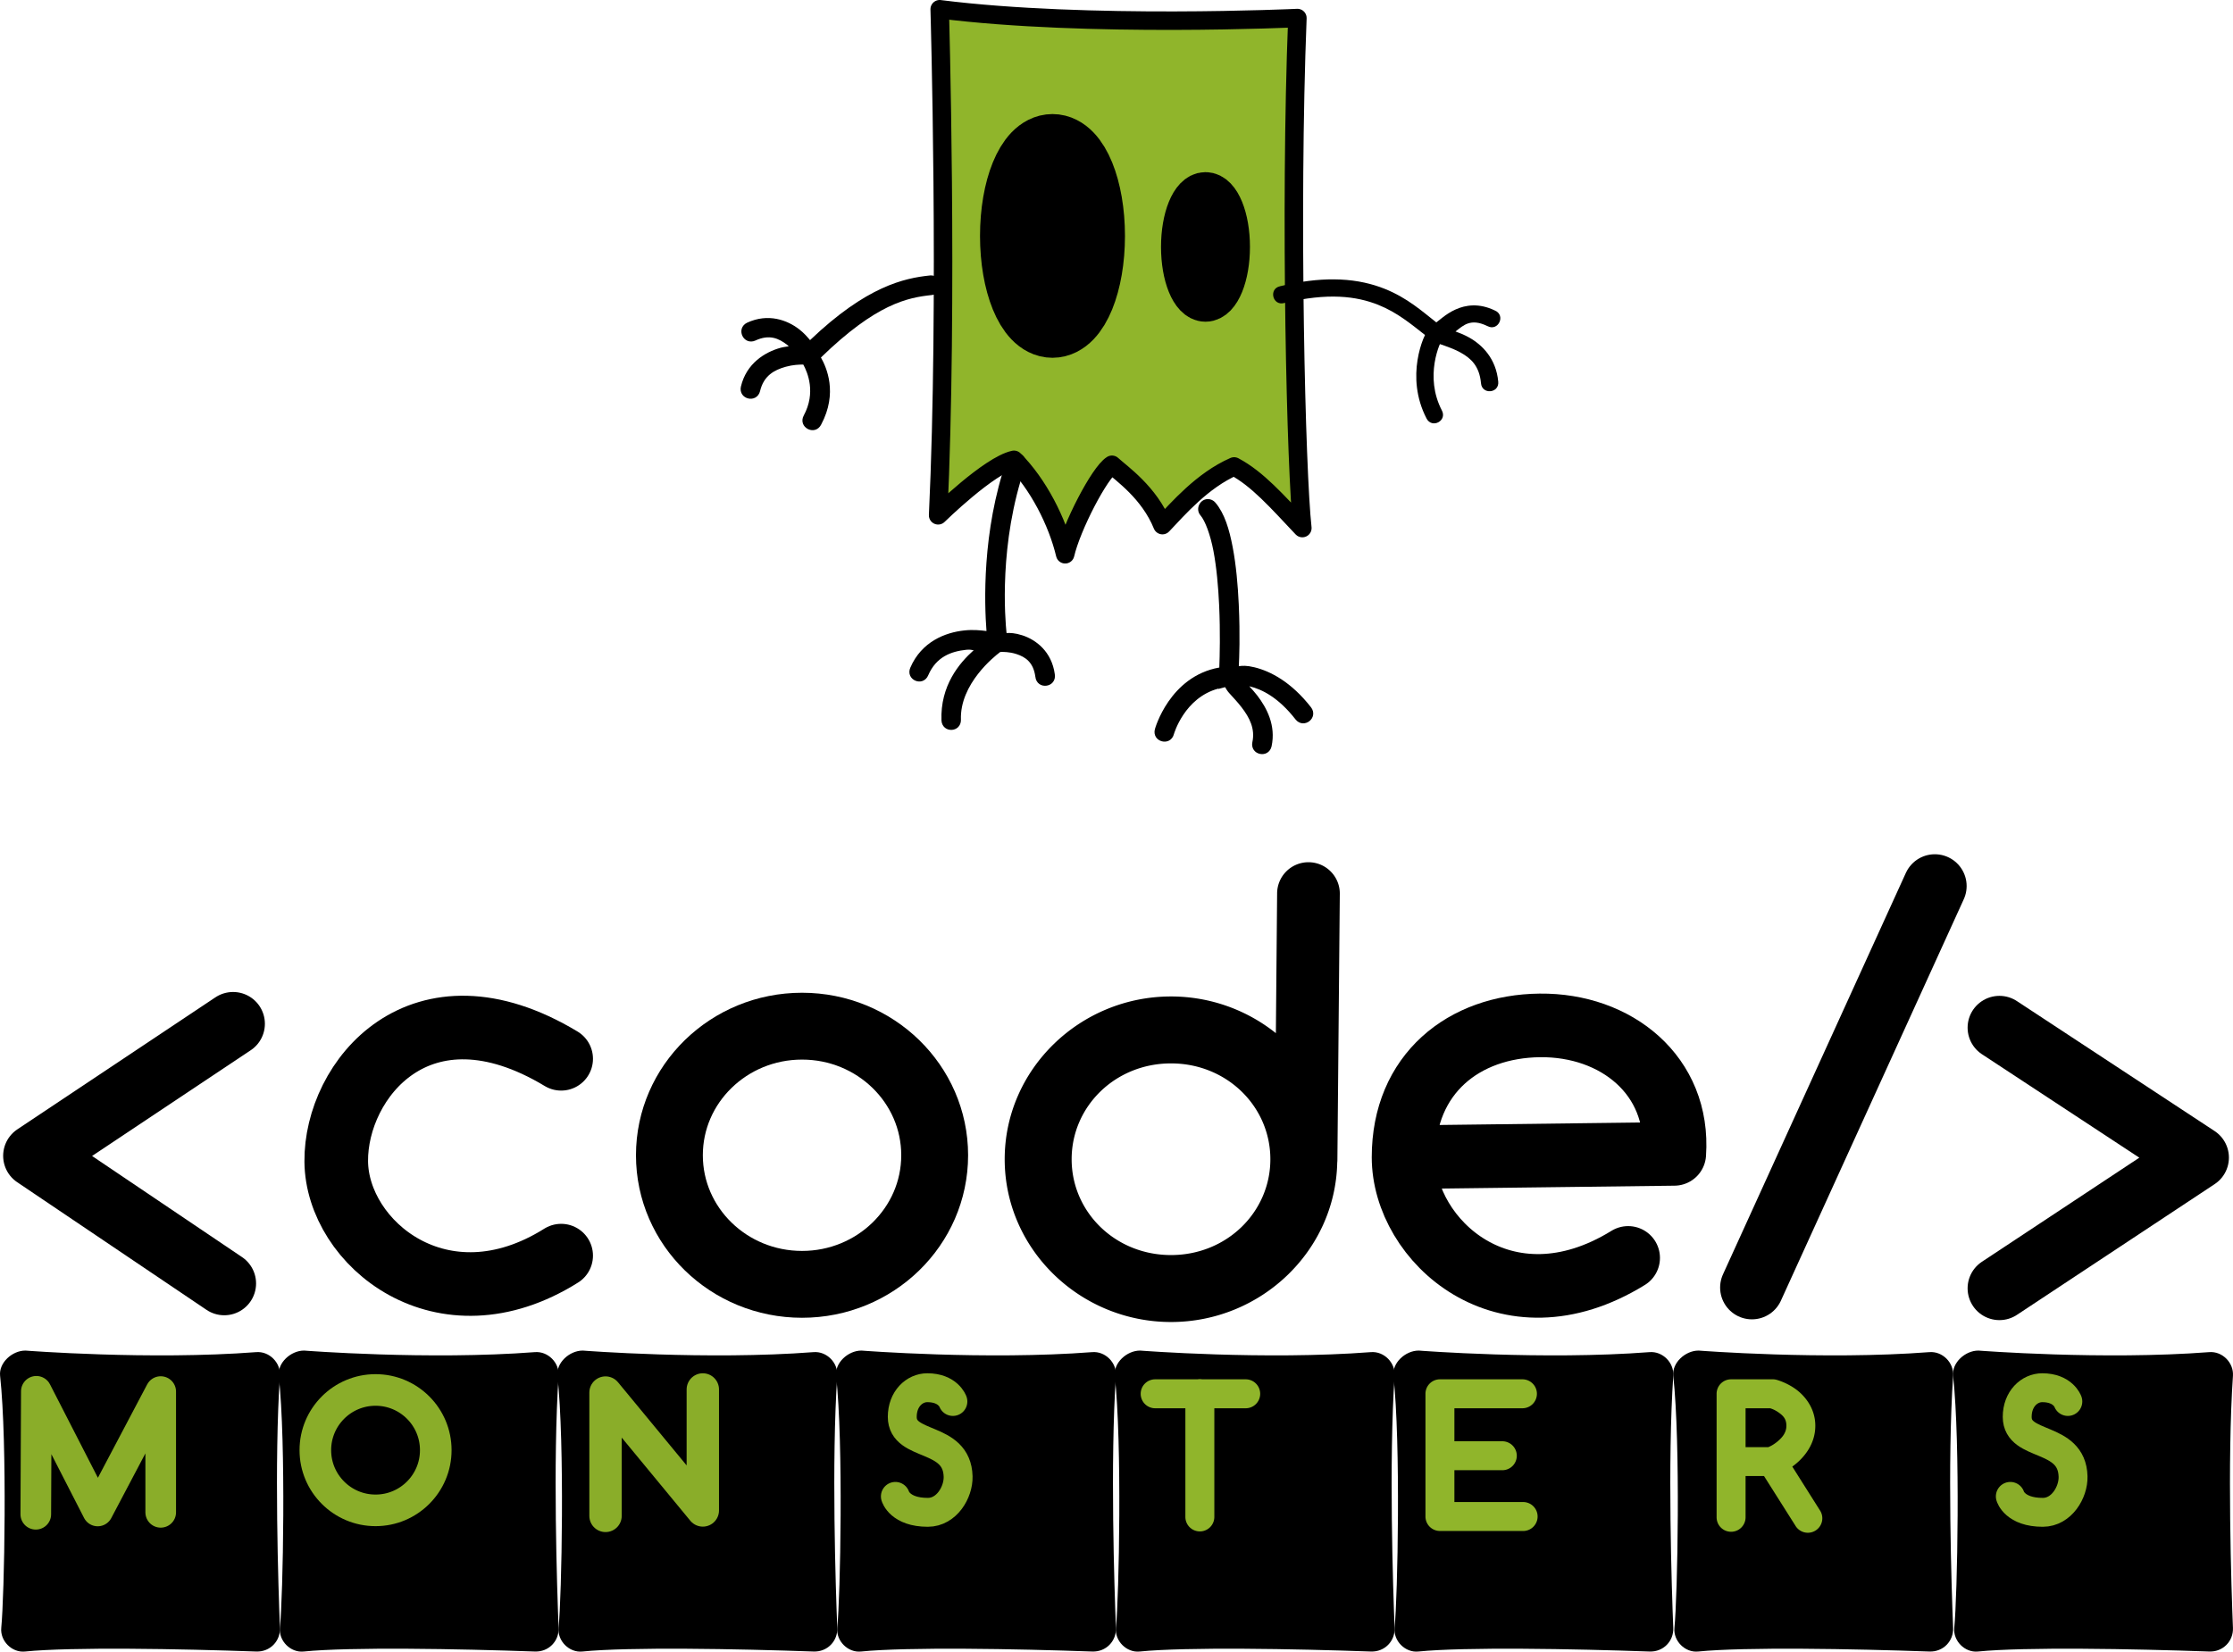 <?xml version="1.0" encoding="UTF-8" standalone="no"?>
<!-- Created with Inkscape (http://www.inkscape.org/) -->

<svg
   xmlns:dc="http://purl.org/dc/elements/1.1/"
   xmlns:cc="http://creativecommons.org/ns#"
   xmlns:rdf="http://www.w3.org/1999/02/22-rdf-syntax-ns#"
   xmlns:svg="http://www.w3.org/2000/svg"
   xmlns="http://www.w3.org/2000/svg"
   xmlns:sodipodi="http://sodipodi.sourceforge.net/DTD/sodipodi-0.dtd"
   xmlns:inkscape="http://www.inkscape.org/namespaces/inkscape"
   width="128.645mm"
   height="95.174mm"
   viewBox="0 0 128.645 95.174"
   version="1.1"
   id="svg8207"
   inkscape:version="0.92.2 (5c3e80d, 2017-08-06)"
   sodipodi:docname="codemonsters.svg">
  <defs
     id="defs8201" />
  <sodipodi:namedview
     id="base"
     pagecolor="#ffffff"
     bordercolor="#666666"
     borderopacity="1.0"
     inkscape:pageopacity="0.0"
     inkscape:pageshadow="2"
     inkscape:zoom="1.0431641"
     inkscape:cx="210.79263"
     inkscape:cy="142.21751"
     inkscape:document-units="mm"
     inkscape:current-layer="layer1"
     showgrid="false"
     inkscape:snap-smooth-nodes="true"
     inkscape:snap-intersection-paths="true"
     fit-margin-top="0"
     fit-margin-left="0"
     fit-margin-right="0"
     fit-margin-bottom="0"
     inkscape:window-width="1920"
     inkscape:window-height="1016"
     inkscape:window-x="0"
     inkscape:window-y="27"
     inkscape:window-maximized="1" />
  <g
     inkscape:label="Capa 1"
     inkscape:groupmode="layer"
     id="layer1"
     transform="translate(-20.623,-78.341)">
    <g
       id="g8992">
      <path
         sodipodi:nodetypes="cccccccccc"
         inkscape:connector-curvature="0"
         id="path8767"
         d="m 74.759,78.874 c 8.528,1.078 20.608,0.507 20.608,0.507 -0.444,11.287 -0.073,26.162 0.285,29.39 -1.48,-1.569 -2.586,-2.834 -3.931,-3.551 -1.838,0.807 -3.233,2.44 -4.129,3.381 -0.762,-1.883 -2.371,-2.983 -2.909,-3.477 -0.717,0.448 -2.336,3.588 -2.695,5.157 -0.448,-1.883 -1.561,-4.055 -2.949,-5.442 -1.435,0.314 -4.37,3.197 -4.37,3.197 0.583,-12.33 0.09,-29.163 0.09,-29.163 z"
         style="fill:#90b52b;fill-opacity:1;fill-rule:evenodd;stroke:#000000;stroke-width:1.065;stroke-linecap:butt;stroke-linejoin:round;stroke-miterlimit:4;stroke-dasharray:none;stroke-opacity:1" />
      <ellipse
         ry="4.803"
         rx="1.956"
         cy="91.936"
         cx="81.258"
         id="path8763"
         style="fill:#000000;fill-opacity:1;stroke:#000000;stroke-width:4.439;stroke-linejoin:round;stroke-miterlimit:4;stroke-dasharray:none;stroke-opacity:1" />
      <ellipse
         style="fill:#000000;fill-opacity:1;stroke:#000000;stroke-width:2.724;stroke-linejoin:round;stroke-miterlimit:4;stroke-dasharray:none;stroke-opacity:1"
         id="ellipse8765"
         cx="90.072"
         cy="92.57"
         rx="1.2"
         ry="2.948" />
      <path
         transform="scale(0.265)"
         id="path8771"
         d="m 367.783,356.373 c -3.402,-0.02 -7.26,0.429 -11.674,1.496 l -0.059,0.035 0.021,-0.023 c -0.593,0.132 -1.017,0.464 -1.248,0.883 -0.236,0.428 -0.277,0.93 -0.166,1.391 0.111,0.461 0.378,0.887 0.783,1.16 0.406,0.273 0.949,0.38 1.555,0.209 9.517,-2.301 15.739,-1.494 20.461,0.395 4.134,1.653 7.155,4.197 10.16,6.549 -0.134,0.287 -0.269,0.574 -0.416,0.951 -0.467,1.197 -0.926,2.73 -1.209,4.51 -0.567,3.561 -0.409,8.146 1.973,12.723 0.279,0.539 0.714,0.861 1.178,0.979 0.463,0.117 0.947,0.038 1.357,-0.176 0.411,-0.213 0.757,-0.565 0.928,-1.012 0.171,-0.447 0.156,-0.985 -0.123,-1.523 -1.94,-3.727 -2.066,-7.435 -1.594,-10.402 0.236,-1.483 0.625,-2.767 1,-3.729 0.051,-0.13 0.102,-0.23 0.154,-0.338 0.324,0.112 0.646,0.219 1.002,0.346 1.097,0.39 2.31,0.843 3.441,1.467 2.272,1.253 4.139,2.921 4.484,6.703 0.046,0.612 0.323,1.08 0.709,1.369 0.386,0.29 0.872,0.401 1.338,0.359 0.466,-0.042 0.92,-0.24 1.248,-0.594 0.328,-0.354 0.518,-0.867 0.453,-1.479 -0.461,-5.042 -3.505,-8.045 -6.418,-9.652 -1.029,-0.568 -1.981,-0.932 -2.873,-1.264 0.908,-0.712 1.743,-1.42 2.705,-1.742 1.094,-0.367 2.375,-0.331 4.244,0.578 l 0.004,-0.006 c 0.554,0.301 1.106,0.325 1.562,0.146 0.458,-0.179 0.816,-0.544 1.025,-0.975 0.209,-0.43 0.274,-0.933 0.131,-1.404 -0.143,-0.472 -0.505,-0.9 -1.092,-1.148 -3.455,-1.677 -6.377,-1.222 -8.57,-0.23 -1.098,0.496 -2.016,1.123 -2.742,1.678 -0.663,0.507 -1.128,0.911 -1.436,1.131 -2.987,-2.337 -6.264,-5.318 -11.227,-7.303 -2.729,-1.091 -5.896,-1.847 -9.639,-2.02 -0.468,-0.021 -0.947,-0.035 -1.434,-0.037 z m -11.711,1.508 c 0.013,-0.003 0.024,-0.009 0.037,-0.012 l -0.033,0.008 z"
         style="color:#000000;font-style:normal;font-variant:normal;font-weight:normal;font-stretch:normal;font-size:medium;line-height:normal;font-family:sans-serif;font-variant-ligatures:normal;font-variant-position:normal;font-variant-caps:normal;font-variant-numeric:normal;font-variant-alternates:normal;font-feature-settings:normal;text-indent:0;text-align:start;text-decoration:none;text-decoration-line:none;text-decoration-style:solid;text-decoration-color:#000000;letter-spacing:normal;word-spacing:normal;text-transform:none;writing-mode:lr-tb;direction:ltr;text-orientation:mixed;dominant-baseline:auto;baseline-shift:baseline;text-anchor:start;white-space:normal;shape-padding:0;clip-rule:nonzero;display:inline;overflow:visible;visibility:visible;opacity:1;isolation:auto;mix-blend-mode:normal;color-interpolation:sRGB;color-interpolation-filters:linearRGB;solid-color:#000000;solid-opacity:1;vector-effect:none;fill:#000000;fill-opacity:1;fill-rule:evenodd;stroke:none;stroke-width:3.269;stroke-linecap:round;stroke-linejoin:miter;stroke-miterlimit:4;stroke-dasharray:none;stroke-dashoffset:0;stroke-opacity:1;color-rendering:auto;image-rendering:auto;shape-rendering:auto;text-rendering:auto;enable-background:accumulate"
         inkscape:connector-curvature="0" />
      <path
         id="path8787"
         transform="scale(0.265)"
         d="m 280.203,355.512 v 0.002 c -0.028,4.2e-4 -0.054,4.8e-4 -0.082,0.002 -0.048,0.002 -0.095,0.006 -0.143,0.012 -5.563,0.582 -13.759,2.317 -26.051,14.061 -0.634,-0.75 -1.341,-1.569 -2.367,-2.361 -1.293,-0.998 -2.962,-1.882 -4.896,-2.258 -1.934,-0.376 -4.133,-0.229 -6.414,0.826 -0.595,0.274 -1.007,0.762 -1.168,1.291 -0.161,0.529 -0.094,1.077 0.121,1.545 0.216,0.468 0.589,0.874 1.096,1.096 0.507,0.222 1.145,0.225 1.74,-0.049 3.05,-1.41 5.079,-0.478 6.914,0.938 0.13,0.101 0.222,0.213 0.344,0.316 -0.597,0.098 -1.152,0.146 -1.799,0.326 -3.374,0.939 -7.412,3.379 -8.605,8.441 -0.15,0.638 -0.02,1.264 0.299,1.717 0.319,0.453 0.791,0.737 1.293,0.855 0.502,0.118 1.052,0.074 1.539,-0.189 0.487,-0.263 0.883,-0.764 1.033,-1.402 0.79,-3.351 3.061,-4.599 5.588,-5.303 1.567,-0.436 2.908,-0.474 3.812,-0.48 0.956,1.757 2.772,6.1 0.111,11.064 -0.328,0.576 -0.379,1.221 -0.193,1.748 0.188,0.534 0.578,0.939 1.041,1.188 0.463,0.248 1.018,0.348 1.566,0.209 0.548,-0.139 1.06,-0.546 1.357,-1.15 3.688,-6.904 1.144,-12.486 -0.047,-14.592 12,-11.654 18.786,-13.028 24.119,-13.586 0.637,-0.05 1.18,-0.353 1.516,-0.779 0.335,-0.426 0.476,-0.949 0.451,-1.455 -0.025,-0.506 -0.215,-1.01 -0.59,-1.402 -0.375,-0.392 -0.947,-0.641 -1.586,-0.629 z"
         style="color:#000000;font-style:normal;font-variant:normal;font-weight:normal;font-stretch:normal;font-size:medium;line-height:normal;font-family:sans-serif;font-variant-ligatures:normal;font-variant-position:normal;font-variant-caps:normal;font-variant-numeric:normal;font-variant-alternates:normal;font-feature-settings:normal;text-indent:0;text-align:start;text-decoration:none;text-decoration-line:none;text-decoration-style:solid;text-decoration-color:#000000;letter-spacing:normal;word-spacing:normal;text-transform:none;writing-mode:lr-tb;direction:ltr;text-orientation:mixed;dominant-baseline:auto;baseline-shift:baseline;text-anchor:start;white-space:normal;shape-padding:0;clip-rule:nonzero;display:inline;overflow:visible;visibility:visible;opacity:1;isolation:auto;mix-blend-mode:normal;color-interpolation:sRGB;color-interpolation-filters:linearRGB;solid-color:#000000;solid-opacity:1;vector-effect:none;fill:#000000;fill-opacity:1;fill-rule:evenodd;stroke:none;stroke-width:2.891;stroke-linecap:round;stroke-linejoin:miter;stroke-miterlimit:4;stroke-dasharray:none;stroke-dashoffset:0;stroke-opacity:1;color-rendering:auto;image-rendering:auto;shape-rendering:auto;text-rendering:auto;enable-background:accumulate"
         inkscape:connector-curvature="0" />
      <path
         id="path8800"
         transform="scale(0.265)"
         d="m 340.385,404.154 -0.002,0.002 c -1.77,0.026 -2.739,2.212 -1.572,3.543 1.015,1.203 2.131,4.155 2.811,7.721 0.682,3.581 1.057,7.812 1.242,11.838 0.269,5.86 0.128,11.019 0.037,13.523 -10.844,1.931 -13.988,13.347 -13.998,13.383 -0.185,0.642 -0.081,1.285 0.227,1.756 0.308,0.47 0.78,0.77 1.285,0.902 0.505,0.132 1.064,0.1 1.562,-0.16 0.498,-0.26 0.904,-0.767 1.057,-1.418 l -0.006,0.023 c 0,0 2.244,-7.923 9.676,-9.906 l -0.004,0.08 1.457,-0.391 c 0.24,0.39 0.452,0.798 0.879,1.271 0.86,0.953 1.84,1.984 2.711,3.115 1.747,2.27 2.967,4.672 2.338,7.584 -0.139,0.64 0.002,1.262 0.328,1.709 0.326,0.447 0.803,0.723 1.307,0.832 0.503,0.109 1.051,0.057 1.533,-0.215 0.482,-0.271 0.869,-0.78 1.008,-1.42 0.983,-4.552 -1.046,-8.375 -3.133,-11.086 -0.606,-0.788 -1.132,-1.335 -1.701,-1.971 0.045,0.011 0.073,0.006 0.119,0.018 2.595,0.636 6.164,2.35 9.932,7.188 h 0.002 c 0.403,0.516 0.969,0.806 1.521,0.842 0.552,0.034 1.071,-0.154 1.477,-0.471 0.406,-0.317 0.714,-0.772 0.814,-1.316 0.1,-0.544 -0.043,-1.165 -0.445,-1.682 h 0.002 c -4.285,-5.503 -8.796,-7.857 -12.287,-8.713 -1.756,-0.43 -2.672,-0.353 -3.42,-0.242 0.084,-1.726 0.305,-6.539 -0.012,-13.434 -0.191,-4.151 -0.575,-8.539 -1.318,-12.439 -0.741,-3.889 -1.755,-7.325 -3.75,-9.684 -0.411,-0.5 -1.027,-0.791 -1.674,-0.783 z"
         style="color:#000000;font-style:normal;font-variant:normal;font-weight:normal;font-stretch:normal;font-size:medium;line-height:normal;font-family:sans-serif;font-variant-ligatures:normal;font-variant-position:normal;font-variant-caps:normal;font-variant-numeric:normal;font-variant-alternates:normal;font-feature-settings:normal;text-indent:0;text-align:start;text-decoration:none;text-decoration-line:none;text-decoration-style:solid;text-decoration-color:#000000;letter-spacing:normal;word-spacing:normal;text-transform:none;writing-mode:lr-tb;direction:ltr;text-orientation:mixed;dominant-baseline:auto;baseline-shift:baseline;text-anchor:start;white-space:normal;shape-padding:0;clip-rule:nonzero;display:inline;overflow:visible;visibility:visible;opacity:1;isolation:auto;mix-blend-mode:normal;color-interpolation:sRGB;color-interpolation-filters:linearRGB;solid-color:#000000;solid-opacity:1;vector-effect:none;fill:#000000;fill-opacity:1;fill-rule:evenodd;stroke:none;stroke-width:2.891;stroke-linecap:round;stroke-linejoin:miter;stroke-miterlimit:4;stroke-dasharray:none;stroke-dashoffset:0;stroke-opacity:1;color-rendering:auto;image-rendering:auto;shape-rendering:auto;text-rendering:auto;enable-background:accumulate"
         inkscape:connector-curvature="0" />
      <path
         id="path8809"
         transform="scale(0.265)"
         d="m 298.777,394.088 -0.002,0.002 c -0.933,-0.019 -1.776,0.58 -2.068,1.467 -5.464,15.702 -4.869,31.475 -4.424,37.285 -1.343,-0.156 -2.859,-0.33 -4.814,-0.125 -4.161,0.437 -9.313,2.451 -11.74,8.092 -0.269,0.585 -0.27,1.243 -0.037,1.754 0.234,0.513 0.652,0.874 1.123,1.076 0.471,0.202 1.02,0.255 1.553,0.07 0.533,-0.184 1.013,-0.638 1.25,-1.24 1.739,-4.034 4.998,-5.201 8.295,-5.547 0.858,-0.09 1.126,0.061 1.584,0.102 -3.086,2.763 -7.289,7.669 -6.998,15.305 l 0.002,0.006 v 0.008 c 0.034,0.624 0.327,1.188 0.752,1.533 0.425,0.345 0.943,0.488 1.443,0.469 0.5,-0.019 1.005,-0.201 1.402,-0.578 0.397,-0.377 0.646,-0.963 0.631,-1.588 v -0.008 -0.006 c -0.147,-3.874 1.655,-7.345 3.725,-9.998 1.946,-2.495 4.004,-4.143 4.824,-4.764 0.596,-0.023 1.953,-0.047 3.48,0.441 1.01,0.323 1.929,0.774 2.65,1.518 0.721,0.743 1.283,1.79 1.508,3.473 l -0.004,-0.043 c 0.054,0.662 0.392,1.248 0.863,1.58 0.472,0.332 1.028,0.431 1.547,0.361 0.519,-0.069 1.028,-0.31 1.396,-0.754 0.366,-0.442 0.536,-1.093 0.418,-1.742 -0.672,-4.92 -4.088,-7.505 -7.076,-8.461 -1.604,-0.513 -2.623,-0.529 -3.418,-0.5 -0.3,-2.897 -1.739,-19.547 4.105,-36.33 l -0.006,0.014 c 0.496,-1.353 -0.524,-2.845 -1.965,-2.871 z"
         style="color:#000000;font-style:normal;font-variant:normal;font-weight:normal;font-stretch:normal;font-size:medium;line-height:normal;font-family:sans-serif;font-variant-ligatures:normal;font-variant-position:normal;font-variant-caps:normal;font-variant-numeric:normal;font-variant-alternates:normal;font-feature-settings:normal;text-indent:0;text-align:start;text-decoration:none;text-decoration-line:none;text-decoration-style:solid;text-decoration-color:#000000;letter-spacing:normal;word-spacing:normal;text-transform:none;writing-mode:lr-tb;direction:ltr;text-orientation:mixed;dominant-baseline:auto;baseline-shift:baseline;text-anchor:start;white-space:normal;shape-padding:0;clip-rule:nonzero;display:inline;overflow:visible;visibility:visible;opacity:1;isolation:auto;mix-blend-mode:normal;color-interpolation:sRGB;color-interpolation-filters:linearRGB;solid-color:#000000;solid-opacity:1;vector-effect:none;fill:#000000;fill-opacity:1;fill-rule:evenodd;stroke:none;stroke-width:2.513;stroke-linecap:round;stroke-linejoin:miter;stroke-miterlimit:4;stroke-dasharray:none;stroke-dashoffset:0;stroke-opacity:1;color-rendering:auto;image-rendering:auto;shape-rendering:auto;text-rendering:auto;enable-background:accumulate"
         inkscape:connector-curvature="0" />
      <path
         inkscape:connector-curvature="0"
         id="path8863"
         d="M 34.051,137.337 22.637,144.946 33.543,152.301"
         style="fill:none;fill-rule:evenodd;stroke:#000000;stroke-width:3.665;stroke-linecap:round;stroke-linejoin:round;stroke-miterlimit:4;stroke-dasharray:none;stroke-opacity:1" />
      <path
         sodipodi:nodetypes="czc"
         inkscape:connector-curvature="0"
         id="path8869"
         d="m 52.952,139.354 c -8.115,-4.887 -13,1.212 -12.958,5.918 0.042,4.707 6.098,9.73 12.958,5.425"
         style="fill:none;fill-rule:evenodd;stroke:#000000;stroke-width:3.665;stroke-linecap:round;stroke-linejoin:round;stroke-miterlimit:4;stroke-dasharray:none;stroke-opacity:1" />
      <ellipse
         ry="7.439"
         rx="7.641"
         cy="144.913"
         cx="66.829"
         id="path8873"
         style="fill:none;fill-opacity:1;stroke:#000000;stroke-width:3.852;stroke-linecap:round;stroke-linejoin:round;stroke-miterlimit:4;stroke-dasharray:none;stroke-opacity:1" />
      <path
         id="ellipse8875"
         transform="scale(0.265)"
         d="m 362.244,483.123 a 6.811,6.811 0 0 0 -6.777,6.842 l -0.271,30.326 c -6.246,-4.988 -14.2,-7.98 -22.797,-7.98 -19.78,0 -36.156,15.828 -36.156,35.396 2e-5,19.569 16.377,35.396 36.156,35.396 19.526,0 35.725,-15.428 36.137,-34.65 a 6.811,6.811 0 0 0 0.035,-0.688 l 0.523,-57.674 a 6.811,6.811 0 0 0 -6.85,-6.969 z m -29.846,43.744 c 12.12,0 21.6,9.352 21.6,20.84 -10e-6,11.488 -9.48,20.838 -21.6,20.838 -12.12,0 -21.6,-9.35 -21.6,-20.838 -1e-5,-11.488 9.48,-20.84 21.6,-20.84 z"
         style="color:#000000;font-style:normal;font-variant:normal;font-weight:normal;font-stretch:normal;font-size:medium;line-height:normal;font-family:sans-serif;font-variant-ligatures:normal;font-variant-position:normal;font-variant-caps:normal;font-variant-numeric:normal;font-variant-alternates:normal;font-feature-settings:normal;text-indent:0;text-align:start;text-decoration:none;text-decoration-line:none;text-decoration-style:solid;text-decoration-color:#000000;letter-spacing:normal;word-spacing:normal;text-transform:none;writing-mode:lr-tb;direction:ltr;text-orientation:mixed;dominant-baseline:auto;baseline-shift:baseline;text-anchor:start;white-space:normal;shape-padding:0;clip-rule:nonzero;display:inline;overflow:visible;visibility:visible;opacity:1;isolation:auto;mix-blend-mode:normal;color-interpolation:sRGB;color-interpolation-filters:linearRGB;solid-color:#000000;solid-opacity:1;vector-effect:none;fill:#000000;fill-opacity:1;fill-rule:nonzero;stroke:none;stroke-width:14.558;stroke-linecap:round;stroke-linejoin:round;stroke-miterlimit:4;stroke-dasharray:none;stroke-dashoffset:0;stroke-opacity:1;color-rendering:auto;image-rendering:auto;shape-rendering:auto;text-rendering:auto;enable-background:accumulate"
         inkscape:connector-curvature="0" />
      <path
         sodipodi:nodetypes="czzcc"
         inkscape:connector-curvature="0"
         id="path8889"
         d="m 114.422,150.828 c -7.072,4.364 -12.939,-0.988 -12.939,-5.8 0,-4.812 3.476,-7.553 7.859,-7.598 4.383,-0.045 8.05,2.876 7.737,7.404 l -15.595,0.193"
         style="fill:none;fill-rule:evenodd;stroke:#000000;stroke-width:3.665;stroke-linecap:round;stroke-linejoin:round;stroke-miterlimit:4;stroke-dasharray:none;stroke-opacity:1" />
      <path
         sodipodi:nodetypes="cc"
         inkscape:connector-curvature="0"
         id="path8891"
         d="m 121.553,152.536 10.537,-23.136"
         style="fill:none;fill-rule:evenodd;stroke:#000000;stroke-width:3.665;stroke-linecap:round;stroke-linejoin:miter;stroke-miterlimit:4;stroke-dasharray:none;stroke-opacity:1" />
      <path
         sodipodi:nodetypes="ccc"
         inkscape:connector-curvature="0"
         id="path8893"
         d="m 135.811,137.56 11.389,7.488 -11.389,7.533"
         style="fill:none;fill-rule:evenodd;stroke:#000000;stroke-width:3.665;stroke-linecap:round;stroke-linejoin:round;stroke-miterlimit:4;stroke-dasharray:none;stroke-opacity:1" />
      <path
         sodipodi:nodetypes="sssssssss"
         inkscape:connector-curvature="0"
         id="rect8895"
         d="m 134.596,156.168 c 0,0 7.184,0.56 13.305,0.09 0.753,-0.058 1.415,0.61 1.364,1.364 -0.336,4.91 -0.09,12.351 0,14.525 0.031,0.755 -0.564,1.392 -1.364,1.364 -4.394,-0.157 -10.637,-0.269 -13.327,0 -0.752,0.075 -1.437,-0.612 -1.364,-1.364 0.179,-1.838 0.359,-10.602 -0.067,-14.525 -0.082,-0.751 0.698,-1.453 1.453,-1.453 z"
         style="opacity:1;fill:#000000;fill-opacity:1;stroke:none;stroke-width:4.635;stroke-linecap:round;stroke-linejoin:round;stroke-miterlimit:4;stroke-dasharray:none;stroke-opacity:1" />
      <path
         style="opacity:1;fill:#000000;fill-opacity:1;stroke:none;stroke-width:4.635;stroke-linecap:round;stroke-linejoin:round;stroke-miterlimit:4;stroke-dasharray:none;stroke-opacity:1"
         d="m 118.475,156.168 c 0,0 7.184,0.56 13.305,0.09 0.753,-0.058 1.415,0.61 1.364,1.364 -0.336,4.91 -0.09,12.351 0,14.525 0.031,0.755 -0.564,1.392 -1.364,1.364 -4.394,-0.157 -10.637,-0.269 -13.327,0 -0.752,0.075 -1.437,-0.612 -1.364,-1.364 0.179,-1.838 0.359,-10.602 -0.067,-14.525 -0.082,-0.751 0.698,-1.453 1.453,-1.453 z"
         id="path8898"
         inkscape:connector-curvature="0"
         sodipodi:nodetypes="sssssssss" />
      <path
         sodipodi:nodetypes="sssssssss"
         inkscape:connector-curvature="0"
         id="path8900"
         d="m 102.353,156.168 c 0,0 7.184,0.56 13.305,0.09 0.753,-0.058 1.415,0.61 1.364,1.364 -0.336,4.91 -0.09,12.351 0,14.525 0.031,0.755 -0.564,1.392 -1.364,1.364 -4.394,-0.157 -10.637,-0.269 -13.327,0 -0.752,0.075 -1.437,-0.612 -1.364,-1.364 0.179,-1.838 0.359,-10.602 -0.067,-14.525 -0.082,-0.751 0.698,-1.453 1.453,-1.453 z"
         style="opacity:1;fill:#000000;fill-opacity:1;stroke:none;stroke-width:4.635;stroke-linecap:round;stroke-linejoin:round;stroke-miterlimit:4;stroke-dasharray:none;stroke-opacity:1" />
      <path
         style="opacity:1;fill:#000000;fill-opacity:1;stroke:none;stroke-width:4.635;stroke-linecap:round;stroke-linejoin:round;stroke-miterlimit:4;stroke-dasharray:none;stroke-opacity:1"
         d="m 86.299,156.168 c 0,0 7.184,0.56 13.305,0.09 0.753,-0.058 1.415,0.61 1.364,1.364 -0.336,4.91 -0.09,12.351 0,14.525 0.031,0.755 -0.564,1.392 -1.364,1.364 -4.394,-0.157 -10.637,-0.269 -13.327,0 -0.752,0.075 -1.437,-0.612 -1.364,-1.364 0.179,-1.838 0.359,-10.602 -0.067,-14.525 -0.082,-0.751 0.698,-1.453 1.453,-1.453 z"
         id="path8902"
         inkscape:connector-curvature="0"
         sodipodi:nodetypes="sssssssss" />
      <path
         sodipodi:nodetypes="sssssssss"
         inkscape:connector-curvature="0"
         id="path8904"
         d="m 70.245,156.168 c 0,0 7.184,0.56 13.305,0.09 0.753,-0.058 1.415,0.61 1.364,1.364 -0.336,4.91 -0.09,12.351 0,14.525 0.031,0.755 -0.564,1.392 -1.364,1.364 -4.394,-0.157 -10.637,-0.269 -13.327,0 -0.752,0.075 -1.437,-0.612 -1.364,-1.364 0.179,-1.838 0.359,-10.602 -0.067,-14.525 -0.082,-0.751 0.698,-1.453 1.453,-1.453 z"
         style="opacity:1;fill:#000000;fill-opacity:1;stroke:none;stroke-width:4.635;stroke-linecap:round;stroke-linejoin:round;stroke-miterlimit:4;stroke-dasharray:none;stroke-opacity:1" />
      <path
         style="opacity:1;fill:#000000;fill-opacity:1;stroke:none;stroke-width:4.635;stroke-linecap:round;stroke-linejoin:round;stroke-miterlimit:4;stroke-dasharray:none;stroke-opacity:1"
         d="m 54.19,156.168 c 0,0 7.184,0.56 13.305,0.09 0.753,-0.058 1.415,0.61 1.364,1.364 -0.336,4.91 -0.09,12.351 0,14.525 0.031,0.755 -0.564,1.392 -1.364,1.364 -4.394,-0.157 -10.637,-0.269 -13.327,0 -0.752,0.075 -1.437,-0.612 -1.364,-1.364 0.179,-1.838 0.359,-10.602 -0.067,-14.525 -0.082,-0.751 0.698,-1.453 1.453,-1.453 z"
         id="path8906"
         inkscape:connector-curvature="0"
         sodipodi:nodetypes="sssssssss" />
      <path
         sodipodi:nodetypes="sssssssss"
         inkscape:connector-curvature="0"
         id="path8908"
         d="m 38.136,156.168 c 0,0 7.184,0.56 13.305,0.09 0.753,-0.058 1.415,0.61 1.364,1.364 -0.336,4.91 -0.09,12.351 0,14.525 0.031,0.755 -0.564,1.392 -1.364,1.364 -4.394,-0.157 -10.637,-0.269 -13.327,0 -0.752,0.075 -1.437,-0.612 -1.364,-1.364 0.179,-1.838 0.359,-10.602 -0.067,-14.525 -0.082,-0.751 0.698,-1.453 1.453,-1.453 z"
         style="opacity:1;fill:#000000;fill-opacity:1;stroke:none;stroke-width:4.635;stroke-linecap:round;stroke-linejoin:round;stroke-miterlimit:4;stroke-dasharray:none;stroke-opacity:1" />
      <path
         style="opacity:1;fill:#000000;fill-opacity:1;stroke:none;stroke-width:4.635;stroke-linecap:round;stroke-linejoin:round;stroke-miterlimit:4;stroke-dasharray:none;stroke-opacity:1"
         d="m 22.082,156.168 c 0,0 7.184,0.56 13.305,0.09 0.753,-0.058 1.415,0.61 1.364,1.364 -0.336,4.91 -0.09,12.351 0,14.525 0.031,0.755 -0.564,1.392 -1.364,1.364 -4.394,-0.157 -10.637,-0.269 -13.327,0 -0.752,0.075 -1.437,-0.612 -1.364,-1.364 0.179,-1.838 0.359,-10.602 -0.067,-14.525 -0.082,-0.751 0.698,-1.453 1.453,-1.453 z"
         id="path8910"
         inkscape:connector-curvature="0"
         sodipodi:nodetypes="sssssssss" />
      <g
         id="g8959">
        <path
           style="fill:none;fill-rule:evenodd;stroke:#8aad29;stroke-width:1.765;stroke-linecap:round;stroke-linejoin:round;stroke-miterlimit:4;stroke-dasharray:none;stroke-opacity:1"
           d="m 22.685,165.601 0.032,-7.086 3.535,6.896 3.63,-6.88 v 6.959"
           id="path8914"
           inkscape:connector-curvature="0"
           sodipodi:nodetypes="ccccc" />
        <circle
           style="opacity:1;fill:none;fill-opacity:1;stroke:#8aad29;stroke-width:1.821;stroke-linecap:round;stroke-linejoin:round;stroke-miterlimit:4;stroke-dasharray:none;stroke-opacity:1"
           id="path8916"
           cx="42.259"
           cy="161.907"
           r="3.469" />
        <path
           style="fill:none;fill-rule:evenodd;stroke:#8aad29;stroke-width:1.865;stroke-linecap:round;stroke-linejoin:round;stroke-miterlimit:4;stroke-dasharray:none;stroke-opacity:1"
           d="m 55.508,165.695 v -7.107 l 5.605,6.793 v -6.972"
           id="path8918"
           inkscape:connector-curvature="0" />
        <path
           style="fill:none;fill-rule:evenodd;stroke:#8aad29;stroke-width:1.665;stroke-linecap:round;stroke-linejoin:round;stroke-miterlimit:4;stroke-dasharray:none;stroke-opacity:1"
           d="m 75.52,159.102 c 0,0 -0.274,-0.793 -1.474,-0.793 -0.738,0 -1.443,0.641 -1.443,1.68 0,1.792 3.158,1.031 3.218,3.44 0.022,0.9 -0.657,2.061 -1.744,2.061 -1.614,0 -1.871,-0.919 -1.871,-0.919"
           id="path8920"
           inkscape:connector-curvature="0"
           sodipodi:nodetypes="cssssc" />
        <path
           sodipodi:nodetypes="cssssc"
           inkscape:connector-curvature="0"
           id="path8922"
           d="m 139.753,159.102 c 0,0 -0.274,-0.793 -1.474,-0.793 -0.738,0 -1.443,0.641 -1.443,1.68 0,1.792 3.158,1.031 3.218,3.44 0.022,0.9 -0.657,2.061 -1.744,2.061 -1.614,0 -1.871,-0.919 -1.871,-0.919"
           style="fill:none;fill-rule:evenodd;stroke:#8aad29;stroke-width:1.665;stroke-linecap:round;stroke-linejoin:round;stroke-miterlimit:4;stroke-dasharray:none;stroke-opacity:1" />
        <path
           style="color:#000000;font-style:normal;font-variant:normal;font-weight:normal;font-stretch:normal;font-size:medium;line-height:normal;font-family:sans-serif;font-variant-ligatures:normal;font-variant-position:normal;font-variant-caps:normal;font-variant-numeric:normal;font-variant-alternates:normal;font-feature-settings:normal;text-indent:0;text-align:start;text-decoration:none;text-decoration-line:none;text-decoration-style:solid;text-decoration-color:#000000;letter-spacing:normal;word-spacing:normal;text-transform:none;writing-mode:lr-tb;direction:ltr;text-orientation:mixed;dominant-baseline:auto;baseline-shift:baseline;text-anchor:start;white-space:normal;shape-padding:0;clip-rule:nonzero;display:inline;overflow:visible;visibility:visible;opacity:1;isolation:auto;mix-blend-mode:normal;color-interpolation:sRGB;color-interpolation-filters:linearRGB;solid-color:#000000;solid-opacity:1;vector-effect:none;fill:#90b52b;fill-opacity:1;fill-rule:evenodd;stroke:none;stroke-width:6.293;stroke-linecap:round;stroke-linejoin:round;stroke-miterlimit:4;stroke-dasharray:none;stroke-dashoffset:0;stroke-opacity:1;color-rendering:auto;image-rendering:auto;shape-rendering:auto;text-rendering:auto;enable-background:accumulate"
           d="m 338.621,595.52 a 3.147,3.147 0 0 0 -0.463,0.045 h -9.146 a 3.148,3.148 0 1 0 0,6.295 h 6.51 v 23.631 a 3.148,3.148 0 1 0 6.297,0 v -23.631 h 6.762 a 3.148,3.148 0 1 0 0,-6.295 h -9.395 a 3.147,3.147 0 0 0 -0.564,-0.045 z"
           transform="scale(0.265)"
           id="path8924"
           inkscape:connector-curvature="0" />
        <path
           style="color:#000000;font-style:normal;font-variant:normal;font-weight:normal;font-stretch:normal;font-size:medium;line-height:normal;font-family:sans-serif;font-variant-ligatures:normal;font-variant-position:normal;font-variant-caps:normal;font-variant-numeric:normal;font-variant-alternates:normal;font-feature-settings:normal;text-indent:0;text-align:start;text-decoration:none;text-decoration-line:none;text-decoration-style:solid;text-decoration-color:#000000;letter-spacing:normal;word-spacing:normal;text-transform:none;writing-mode:lr-tb;direction:ltr;text-orientation:mixed;dominant-baseline:auto;baseline-shift:baseline;text-anchor:start;white-space:normal;shape-padding:0;clip-rule:nonzero;display:inline;overflow:visible;visibility:visible;opacity:1;isolation:auto;mix-blend-mode:normal;color-interpolation:sRGB;color-interpolation-filters:linearRGB;solid-color:#000000;solid-opacity:1;vector-effect:none;fill:#90b52b;fill-opacity:1;fill-rule:evenodd;stroke:none;stroke-width:6.293;stroke-linecap:round;stroke-linejoin:round;stroke-miterlimit:4;stroke-dasharray:none;stroke-dashoffset:0;stroke-opacity:1;color-rendering:auto;image-rendering:auto;shape-rendering:auto;text-rendering:auto;enable-background:accumulate"
           d="m 390.863,595.564 a 3.147,3.147 0 0 0 -3.145,3.15 v 13.455 a 3.148,3.148 0 0 0 0,0.129 v 13.102 a 3.147,3.147 0 0 0 3.145,3.145 h 17.961 a 3.147,3.147 0 1 0 0,-6.289 h -14.816 v -6.924 h 10.416 a 3.148,3.148 0 1 0 0,-6.297 h -10.416 v -7.176 h 14.734 a 3.148,3.148 0 1 0 0,-6.295 z"
           transform="scale(0.265)"
           id="path8933"
           inkscape:connector-curvature="0" />
        <path
           style="color:#000000;font-style:normal;font-variant:normal;font-weight:normal;font-stretch:normal;font-size:medium;line-height:normal;font-family:sans-serif;font-variant-ligatures:normal;font-variant-position:normal;font-variant-caps:normal;font-variant-numeric:normal;font-variant-alternates:normal;font-feature-settings:normal;text-indent:0;text-align:start;text-decoration:none;text-decoration-line:none;text-decoration-style:solid;text-decoration-color:#000000;letter-spacing:normal;word-spacing:normal;text-transform:none;writing-mode:lr-tb;direction:ltr;text-orientation:mixed;dominant-baseline:auto;baseline-shift:baseline;text-anchor:start;white-space:normal;shape-padding:0;clip-rule:nonzero;display:inline;overflow:visible;visibility:visible;opacity:1;isolation:auto;mix-blend-mode:normal;color-interpolation:sRGB;color-interpolation-filters:linearRGB;solid-color:#000000;solid-opacity:1;vector-effect:none;fill:#90b52b;fill-opacity:1;fill-rule:evenodd;stroke:none;stroke-width:6.293;stroke-linecap:round;stroke-linejoin:round;stroke-miterlimit:4;stroke-dasharray:none;stroke-dashoffset:0;stroke-opacity:1;color-rendering:auto;image-rendering:auto;shape-rendering:auto;text-rendering:auto;enable-background:accumulate"
           d="m 463.221,595.562 -9.064,0.002 a 3.147,3.147 0 0 0 -3.145,3.15 v 26.855 a 3.148,3.148 0 1 0 6.297,0 v -8.969 h 4.01 l 6.789,10.734 a 3.147,3.147 0 1 0 5.314,-3.359 l -5.955,-9.432 c 0.236,-0.171 0.475,-0.353 0.715,-0.549 1.983,-1.62 4.289,-4.431 4.289,-8.334 0,-3.87 -2.363,-6.63 -4.393,-8.053 -2.03,-1.422 -4.053,-1.941 -4.053,-1.941 a 3.147,3.147 0 0 0 -0.805,-0.105 z m -5.912,6.297 h 5.33 c 0.181,0.055 0.916,0.262 1.83,0.902 1.02,0.715 1.713,1.424 1.713,2.9 0,1.443 -0.826,2.52 -1.979,3.461 -0.978,0.799 -1.679,1.071 -1.949,1.189 h -4.945 z"
           transform="scale(0.265)"
           id="path8942"
           inkscape:connector-curvature="0" />
      </g>
    </g>
  </g>
</svg>
